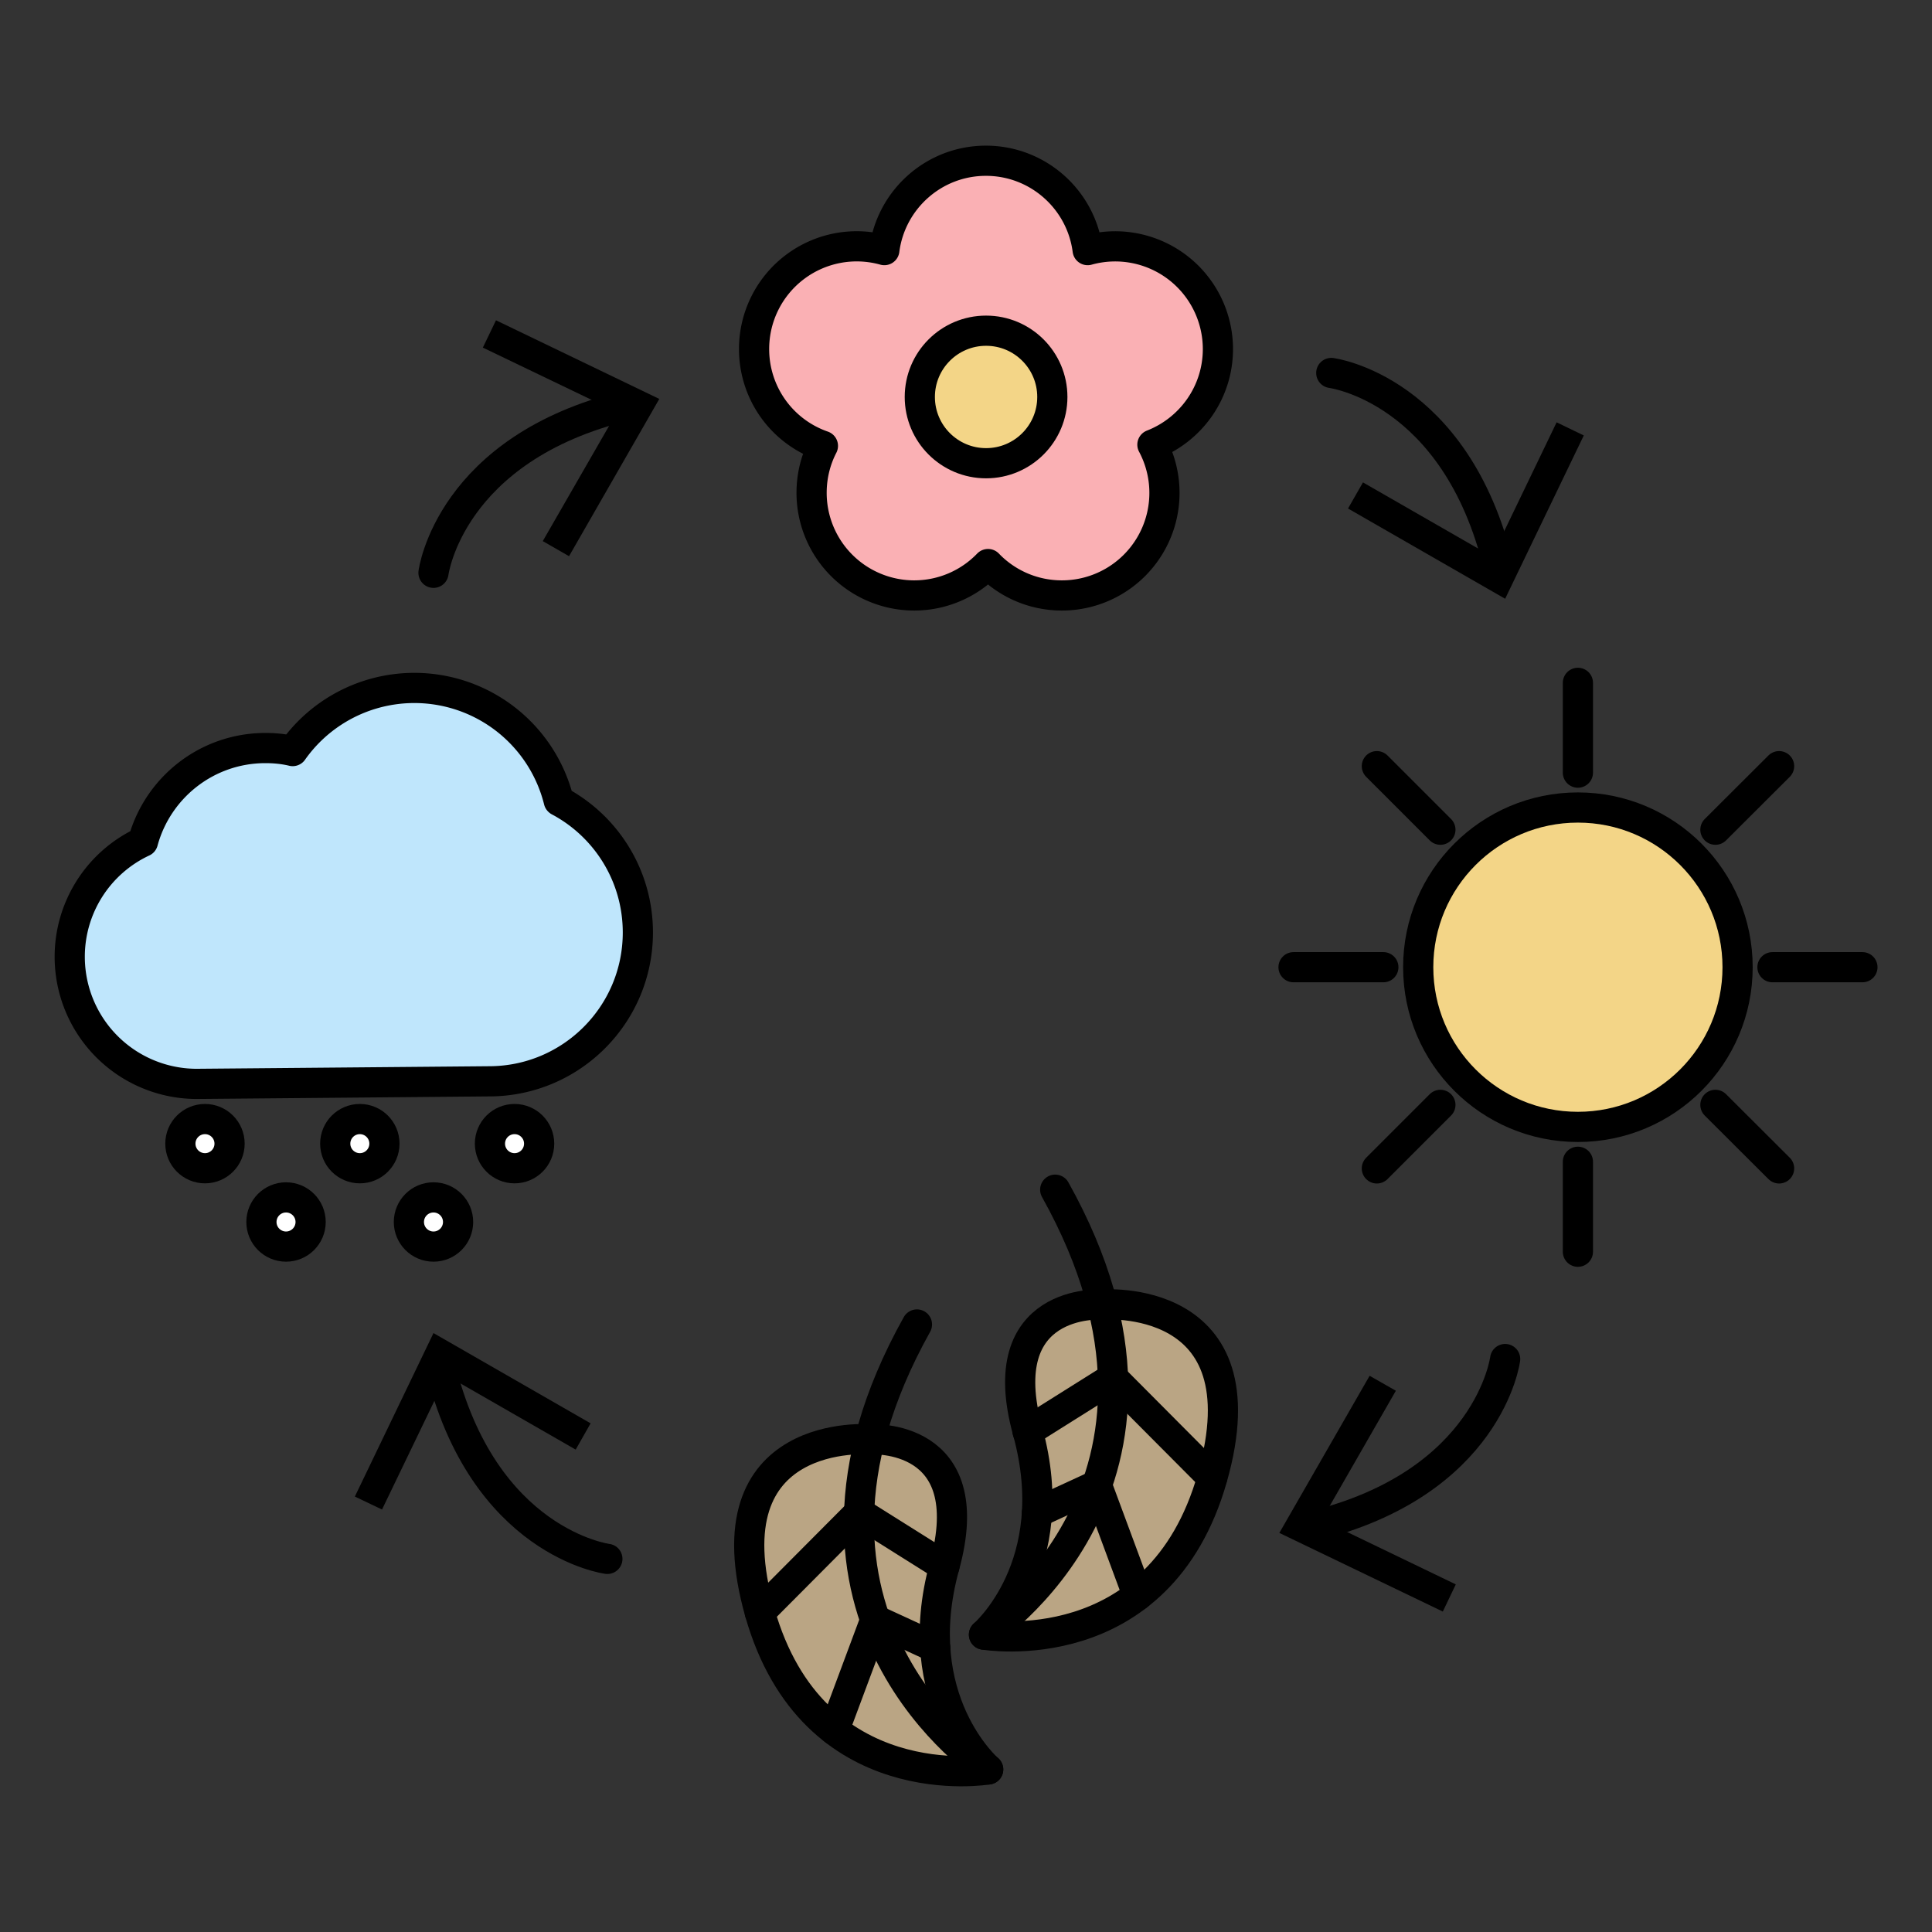 <svg xmlns="http://www.w3.org/2000/svg" id="Calque_1" viewBox="0 0 128 128"><rect x="0" y="0" width="128" height="128" fill="#333333" stroke="none"/><defs><style>.cls-1{fill:#baa584}.cls-1,.cls-3,.cls-4,.cls-5{stroke:#000;stroke-linecap:round;stroke-linejoin:round;stroke-width:2px}.cls-3{fill:#fff}.cls-4{fill:#f3d587}.cls-5{fill:none}</style></defs><circle cx="104.54" cy="64.08" r="10.58" class="cls-4"/><path d="M104.54 82.93v-5.96M91.22 77.41l4.21-4.21M85.7 64.08h5.95M91.22 50.76l4.21 4.21M104.54 45.24v5.95M117.87 50.76l-4.22 4.21M123.39 64.08h-5.96M117.87 77.41l-4.22-4.21M117.87 77.41l-4.22-4.21M104.54 82.93v-5.96M91.22 77.41l4.21-4.21M85.7 64.08h5.95M91.22 50.76l4.21 4.21M104.54 45.24v5.95M117.87 50.76l-4.22 4.21M123.39 64.08h-5.96" class="cls-5"/><path d="M76.35 29.46a6.794 6.794 0 0 1-6 9.99c-1.92 0-3.66-.8-4.89-2.08a6.787 6.787 0 0 1-4.89 2.08 6.8 6.8 0 0 1-6.8-6.8c0-1.12.27-2.18.75-3.11a6.778 6.778 0 0 1-4.56-6.42 6.8 6.8 0 0 1 8.63-6.55c.43-3.34 3.28-5.92 6.73-5.92s6.31 2.58 6.74 5.92a6.807 6.807 0 0 1 8.63 6.55c0 2.89-1.8 5.35-4.34 6.34Z" style="fill:#fab0b4;stroke:#000;stroke-linecap:round;stroke-linejoin:round;stroke-width:2px"/><circle cx="65.33" cy="26.3" r="4.39" class="cls-4"/><path d="M57.68 95.36s-10.86-.92-7.34 11.47 15.13 10.4 15.13 10.4-5.34-4.59-2.9-13.46c2.45-8.87-4.89-8.41-4.89-8.41Z" class="cls-1"/><path d="M65.47 117.23s-15.57-10.05-4.72-29.48" class="cls-5"/><path d="m55.27 114.62 2.72-7.3 3.97 1.83M50.34 106.83l6.58-6.61 5.65 3.55" class="cls-5"/><path d="M72.98 86.43s10.86-.92 7.34 11.47-15.13 10.4-15.13 10.4 5.34-4.59 2.9-13.46c-2.45-8.87 4.89-8.41 4.89-8.41Z" class="cls-1"/><path d="M65.19 108.3s15.57-10.05 4.72-29.48" class="cls-5"/><path d="m75.38 105.7-2.71-7.31-3.97 1.83M80.31 97.9l-6.58-6.61-5.65 3.55" class="cls-5"/><circle cx="13.58" cy="75.77" r="1.63" class="cls-3"/><circle cx="23.84" cy="75.77" r="1.63" class="cls-3"/><circle cx="34.09" cy="75.77" r="1.63" class="cls-3"/><circle cx="18.95" cy="80.96" r="1.63" class="cls-3"/><circle cx="28.72" cy="80.96" r="1.63" class="cls-3"/><path d="M37.02 53.06a9.86 9.86 0 0 0-17.63-3.3c-.58-.14-1.19-.2-1.8-.2-3.89 0-7.15 2.63-8.12 6.21a8.402 8.402 0 0 0-4.85 7.62 8.42 8.42 0 0 0 8.42 8.42l19.36-.17c5.44 0 9.86-4.41 9.86-9.86 0-3.78-2.12-7.06-5.23-8.71Z" style="fill:#bfe6fc;stroke:#000;stroke-linecap:round;stroke-linejoin:round;stroke-width:2px"/><path d="M28.72 37.95s1.05-8.25 12.83-11.09" class="cls-5"/><path d="m37.7 36.85-1.74-1 4.92-8.55-8.89-4.27.87-1.81 10.82 5.21-5.98 10.42z"/><path d="M88.2 24.71s8.25 1.05 11.09 12.83" class="cls-5"/><path d="m89.31 33.69.99-1.73 8.55 4.91 4.28-8.89 1.8.87-5.21 10.82-10.41-5.98z"/><path d="M99.72 90.04s-1.05 8.25-12.83 11.09" class="cls-5"/><path d="m90.74 91.15 1.74.99-4.91 8.55 8.88 4.28-.86 1.8-10.83-5.21 5.98-10.41z"/><path d="M40.24 103.28s-8.25-1.05-11.09-12.83" class="cls-5"/><path d="m39.13 94.3-.99 1.74-8.55-4.91-4.28 8.88-1.8-.86 5.21-10.83 10.41 5.98z"/></svg>